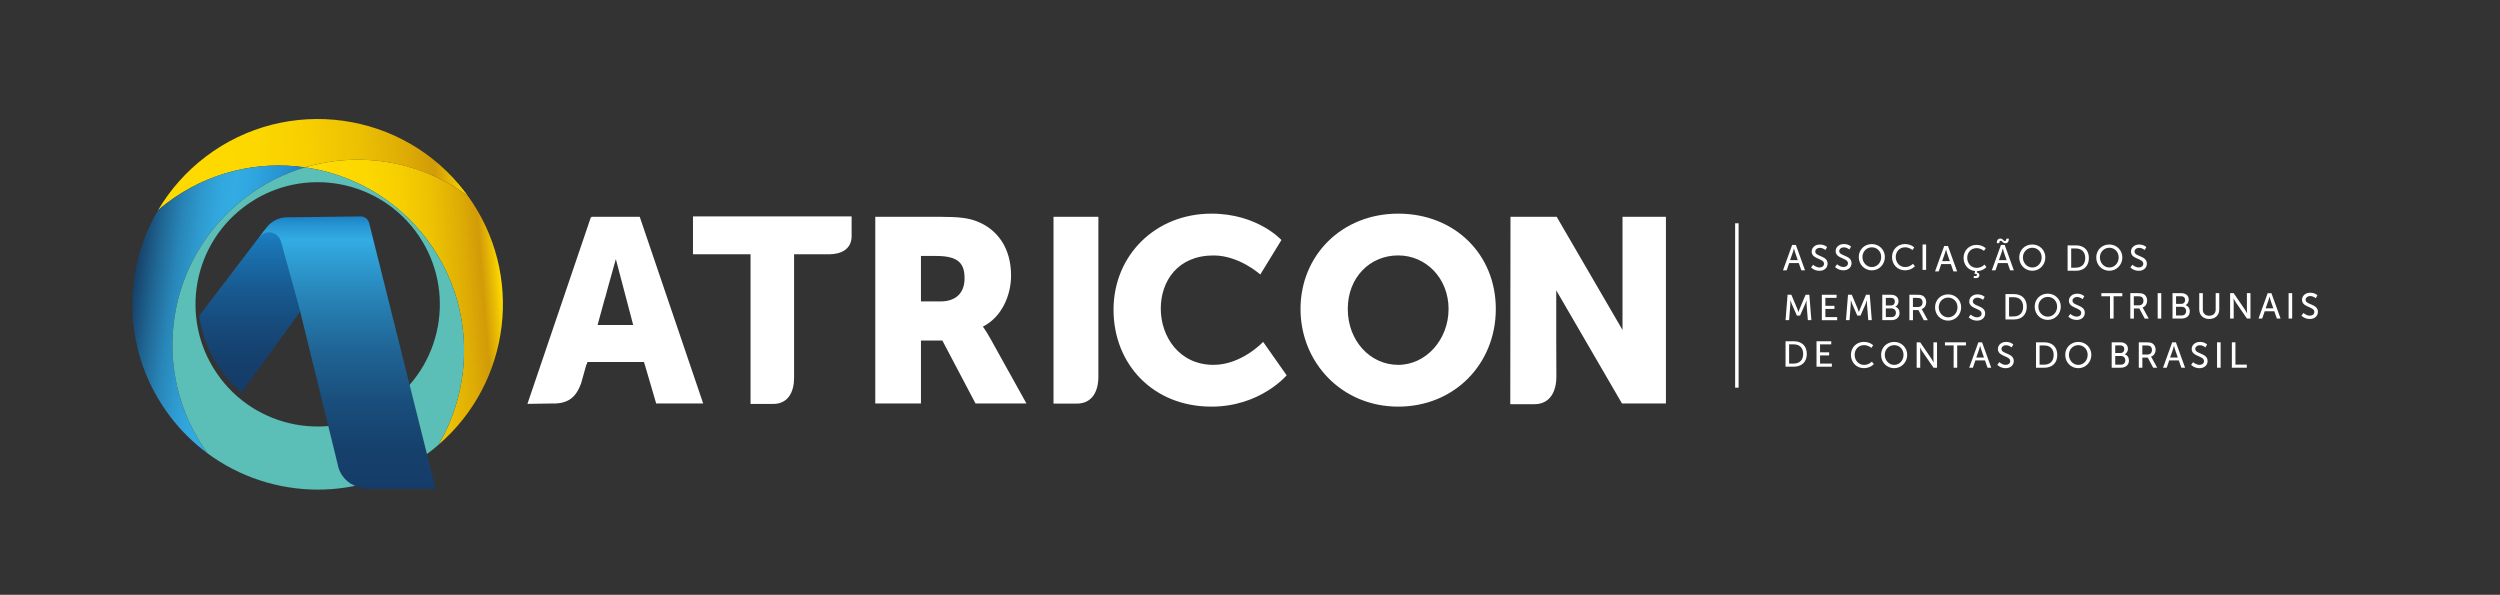 <?xml version="1.0" encoding="UTF-8"?>
<svg id="Camada_1" data-name="Camada 1" xmlns="http://www.w3.org/2000/svg" xmlns:xlink="http://www.w3.org/1999/xlink" viewBox="0 0 734.4 174.72">
  <rect x="0" y="0" width="734.4" height="174.72" fill="#333333" stroke="none"/>
  <defs>
    <style>
      .cls-1 {
        fill: url(#linear-gradient);
      }

      .cls-1, .cls-2, .cls-3, .cls-4, .cls-5, .cls-6, .cls-7 {
        stroke-width: 0px;
      }

      .cls-2 {
        fill: url(#linear-gradient-6);
      }

      .cls-3 {
        fill: url(#linear-gradient-5);
      }

      .cls-4 {
        fill: url(#linear-gradient-2);
      }

      .cls-5 {
        fill: url(#linear-gradient-3);
      }

      .cls-6 {
        fill: #fff;
      }

      .cls-7 {
        fill: url(#linear-gradient-4);
      }
    </style>
    <linearGradient id="linear-gradient" x1="-2034.87" y1="2985.13" x2="-1943.76" y2="2985.13" gradientTransform="translate(1844.83 -3081.08) rotate(-4.41)" gradientUnits="userSpaceOnUse">
      <stop offset="0" stop-color="#ffdb00"/>
      <stop offset=".31" stop-color="#fdd800"/>
      <stop offset=".5" stop-color="#f7cf01"/>
      <stop offset=".66" stop-color="#ecc103"/>
      <stop offset=".81" stop-color="#deac05"/>
      <stop offset=".9" stop-color="#d29b08"/>
      <stop offset=".96" stop-color="#ebbf03"/>
      <stop offset="1" stop-color="#ffdb00"/>
    </linearGradient>
    <linearGradient id="linear-gradient-2" x1="-1990.86" y1="3027.64" x2="-1935.8" y2="3027.64" xlink:href="#linear-gradient"/>
    <linearGradient id="linear-gradient-3" x1="-56.89" y1="5816.23" x2="-11.67" y2="5816.23" gradientTransform="translate(890.26 -5667.65) rotate(7.86)" gradientUnits="userSpaceOnUse">
      <stop offset="0" stop-color="#163e66"/>
      <stop offset=".01" stop-color="#16416a"/>
      <stop offset=".14" stop-color="#206795"/>
      <stop offset=".26" stop-color="#2885b7"/>
      <stop offset=".38" stop-color="#2e9acf"/>
      <stop offset=".48" stop-color="#31a7dd"/>
      <stop offset=".57" stop-color="#33ace3"/>
      <stop offset=".69" stop-color="#2fa5de"/>
      <stop offset=".86" stop-color="#2694d2"/>
      <stop offset="1" stop-color="#1c80c4"/>
    </linearGradient>
    <linearGradient id="linear-gradient-4" x1="-1589.57" y1="3114.58" x2="-1503.9" y2="3114.58" gradientTransform="translate(1640.22 -3018.09)" gradientUnits="userSpaceOnUse">
      <stop offset=".44" stop-color="#5bbeb7"/>
      <stop offset="1" stop-color="#5bbeb7"/>
    </linearGradient>
    <linearGradient id="linear-gradient-5" x1="-493.93" y1="-1292.15" x2="-541.56" y2="-1292.15" gradientTransform="translate(-1210.36 609.21) rotate(90)" gradientUnits="userSpaceOnUse">
      <stop offset="0" stop-color="#153c68"/>
      <stop offset=".19" stop-color="#153f6c"/>
      <stop offset=".41" stop-color="#164a7b"/>
      <stop offset=".65" stop-color="#185b92"/>
      <stop offset=".9" stop-color="#1a74b3"/>
      <stop offset="1" stop-color="#1c80c4"/>
    </linearGradient>
    <linearGradient id="linear-gradient-6" x1="-1538.17" y1="3161.67" x2="-1538.17" y2="3081.65" gradientTransform="translate(1640.22 -3018.09)" gradientUnits="userSpaceOnUse">
      <stop offset="0" stop-color="#153c68"/>
      <stop offset=".14" stop-color="#16406c"/>
      <stop offset=".31" stop-color="#194d7b"/>
      <stop offset=".5" stop-color="#1f6393"/>
      <stop offset=".69" stop-color="#2781b4"/>
      <stop offset=".89" stop-color="#31a7de"/>
      <stop offset=".91" stop-color="#33ace3"/>
      <stop offset=".93" stop-color="#2fa5de"/>
      <stop offset=".97" stop-color="#2694d2"/>
      <stop offset="1" stop-color="#1c80c4"/>
    </linearGradient>
  </defs>
  <g>
    <path class="cls-6" d="M356.49,107.18c-10.13,0-15.5-8.36-15.5-16.49s4.99-15.65,15.5-15.65c7.59,0,13.73,5.6,13.73,5.6l6.21-10.13s-6.98-7.75-20.56-7.75c-16.49,0-28.76,12.27-28.76,28.23s11.58,28.46,28.76,28.46c14.35,0,22.1-9.2,22.1-9.2l-6.91-9.82s-6.28,6.75-14.57,6.75ZM173.81,63.69l-.06.16-.17-.06-18.64,54.85,7.07-.11c5.05.17,7.22-1.96,8.68-5.86l1.51-5.38.08-.27h.09l.18-.67h16.62l.2.67h.02l3.37,11.51h13.81l-18.64-54.84h-14.11ZM175.54,95.48l2.22-8.1.03.02.58-2.19,2.52-9.02h.04l5.08,19.29h-10.49ZM410.73,62.76c-16.57,0-28.69,12.27-28.69,28s12.12,28.69,28.69,28.69,28.68-12.58,28.68-28.69-12.12-28-28.68-28ZM410.73,107.18c-8.21,0-14.81-7.06-14.81-16.42s6.6-15.73,14.81-15.73,14.8,6.75,14.8,15.73-6.59,16.42-14.8,16.42ZM203.57,74.7h16.91v43.96h6.66c4.44,0,6.13-3.62,6.13-7.66v-36.3h10.23c3.53,0,6.67-1.46,6.67-5.33v-5.8h-46.6v11.13ZM309.48,118.56h6.87c4.57,0,6.31-3.73,6.31-7.9v-46.97h-13.18v54.87ZM288.8,96.06v-.15c5.45-2.76,8.21-9.13,8.21-14.96,0-7.98-3.91-13.58-10.12-15.96-2.38-.92-5.07-1.3-10.67-1.3h-19.1v54.84h13.42v-18.49h6.29l9.74,18.49h14.96l-10.66-19.18c-1.3-2.3-2.07-3.3-2.07-3.3ZM276.37,88.54h-5.83v-13.35h4.53c6.75,0,8.28,2.45,8.28,6.6,0,4.37-2.69,6.75-6.98,6.75ZM476.63,63.69v33.24l-19.36-33.28-.05.03h-13.5l-.06,55.06h7.05c4.71,0,6.49-3.84,6.49-8.12l-.04-10.36v-14.97l19.31,33.23h12.91v-54.84h-12.76Z"/>
    <g>
      <path class="cls-6" d="M528.4,77.27h-2.81l-.74,2.15h-1.08l2.69-7.46h1.1l2.69,7.46h-1.09l-.75-2.15ZM526.99,72.98s-.17.68-.3,1.06l-.84,2.37h2.26l-.82-2.37c-.13-.38-.29-1.06-.29-1.06h-.02Z"/>
      <path class="cls-6" d="M532.63,77.77s.79.8,1.9.8c.7,0,1.29-.39,1.29-1.1,0-1.62-3.62-1.27-3.62-3.56,0-1.16,1-2.08,2.41-2.08s2.11.75,2.11.75l-.48.87s-.69-.64-1.64-.64c-.79,0-1.35.5-1.35,1.09,0,1.54,3.62,1.13,3.62,3.55,0,1.15-.89,2.1-2.37,2.1-1.59,0-2.47-.98-2.47-.98l.59-.79Z"/>
      <path class="cls-6" d="M539.67,77.63s.79.8,1.9.8c.7,0,1.29-.39,1.29-1.1,0-1.62-3.62-1.27-3.62-3.56,0-1.16,1-2.08,2.41-2.08s2.11.75,2.11.75l-.48.87s-.69-.64-1.64-.64c-.79,0-1.35.5-1.35,1.09,0,1.54,3.62,1.13,3.62,3.55,0,1.15-.89,2.1-2.37,2.1-1.59,0-2.47-.98-2.47-.98l.59-.79Z"/>
      <path class="cls-6" d="M549.87,71.7c2.16,0,3.83,1.66,3.83,3.81s-1.67,3.91-3.83,3.91-3.84-1.71-3.84-3.91,1.68-3.81,3.84-3.81ZM549.87,78.45c1.52,0,2.75-1.27,2.75-2.95s-1.23-2.85-2.75-2.85-2.76,1.23-2.76,2.85,1.24,2.95,2.76,2.95Z"/>
      <path class="cls-6" d="M559.61,71.7c1.8,0,2.72.98,2.72.98l-.52.78s-.87-.81-2.16-.81c-1.67,0-2.76,1.27-2.76,2.85s1.11,2.95,2.77,2.95c1.41,0,2.3-.97,2.3-.97l.56.75s-1.03,1.18-2.9,1.18c-2.24,0-3.82-1.71-3.82-3.9s1.63-3.82,3.8-3.82Z"/>
      <path class="cls-6" d="M564.77,71.82h1.05v7.46h-1.05v-7.46Z"/>
      <path class="cls-6" d="M573.07,77.57h-2.81l-.74,2.15h-1.08l2.69-7.46h1.1l2.69,7.46h-1.09l-.75-2.15ZM571.66,73.28s-.17.68-.3,1.06l-.84,2.37h2.26l-.82-2.37c-.13-.38-.29-1.06-.29-1.06h-.02Z"/>
      <path class="cls-6" d="M580.61,71.94c1.8,0,2.72.98,2.72.98l-.52.78s-.87-.81-2.16-.81c-1.67,0-2.76,1.27-2.76,2.85s1.11,2.95,2.77,2.95c1.41,0,2.31-.97,2.31-.97l.56.75s-.97,1.11-2.74,1.18l-.08.4c.43.05.76.32.76.77,0,.66-.54.89-1.08.89-.34,0-.58-.07-.58-.07v-.61s.21.07.44.07c.26,0,.51-.08.51-.33,0-.22-.23-.33-.56-.33-.1,0-.19.01-.19.01l.21-.82c-2.02-.19-3.4-1.83-3.4-3.88,0-2.17,1.63-3.82,3.8-3.82Z"/>
      <path class="cls-6" d="M589.74,77.27h-2.81l-.74,2.15h-1.08l2.69-7.46h1.1l2.69,7.46h-1.09l-.75-2.15ZM587.65,70.08c.71,0,.88.72,1.33.72.32,0,.41-.38.41-.69h.74c0,.88-.36,1.34-1.08,1.34s-.88-.72-1.33-.72c-.32,0-.41.37-.41.69h-.74c0-.89.36-1.34,1.08-1.34ZM588.33,72.98s-.17.68-.3,1.06l-.83,2.37h2.26l-.82-2.37c-.13-.38-.29-1.06-.29-1.06h-.02Z"/>
      <path class="cls-6" d="M597.01,71.82c2.16,0,3.83,1.66,3.83,3.81s-1.67,3.91-3.83,3.91-3.84-1.71-3.84-3.91,1.68-3.81,3.84-3.81ZM597.01,78.58c1.52,0,2.75-1.27,2.75-2.95s-1.23-2.85-2.75-2.85-2.76,1.23-2.76,2.85,1.24,2.95,2.76,2.95Z"/>
      <path class="cls-6" d="M607.38,72.08h2.47c2.28,0,3.78,1.36,3.78,3.72s-1.5,3.74-3.78,3.74h-2.47v-7.46ZM609.78,78.63c1.68,0,2.78-.99,2.78-2.83s-1.11-2.81-2.78-2.81h-1.35v5.65h1.35Z"/>
      <path class="cls-6" d="M619.63,71.82c2.16,0,3.83,1.66,3.83,3.81s-1.67,3.91-3.83,3.91-3.84-1.71-3.84-3.91,1.68-3.81,3.84-3.81ZM619.63,78.58c1.52,0,2.75-1.27,2.75-2.95s-1.23-2.85-2.75-2.85-2.76,1.23-2.76,2.85,1.24,2.95,2.76,2.95Z"/>
      <path class="cls-6" d="M626.42,77.77s.79.8,1.9.8c.7,0,1.29-.39,1.29-1.1,0-1.62-3.62-1.27-3.62-3.56,0-1.16,1-2.08,2.41-2.08s2.11.75,2.11.75l-.48.87s-.69-.64-1.64-.64c-.79,0-1.35.5-1.35,1.09,0,1.54,3.62,1.13,3.62,3.55,0,1.15-.89,2.1-2.37,2.1-1.59,0-2.47-.98-2.47-.98l.59-.79Z"/>
      <g>
        <path class="cls-6" d="M525.13,86.59h1.1l1.71,4.04c.17.41.37,1,.37,1h.02s.2-.59.37-1l1.71-4.04h1.1l.6,7.46h-1.04l-.37-4.7c-.03-.45-.01-1.1-.01-1.1h-.02s-.22.69-.4,1.1l-1.49,3.36h-.93l-1.48-3.36c-.17-.4-.4-1.12-.4-1.12h-.02s.01.67-.02,1.12l-.36,4.7h-1.05l.6-7.46Z"/>
        <path class="cls-6" d="M535.18,86.59h4.33v.91h-3.29v2.34h2.67v.91h-2.67v2.4h3.47v.91h-4.51v-7.46Z"/>
        <path class="cls-6" d="M542.88,86.59h1.1l1.71,4.04c.17.41.37,1,.37,1h.02s.2-.59.37-1l1.71-4.04h1.1l.6,7.46h-1.04l-.37-4.7c-.03-.45-.01-1.1-.01-1.1h-.02s-.22.69-.4,1.1l-1.49,3.36h-.93l-1.48-3.36c-.17-.4-.4-1.12-.4-1.12h-.02s.01.67-.02,1.12l-.36,4.7h-1.05l.6-7.46Z"/>
        <path class="cls-6" d="M552.93,86.59h2.61c1.26,0,2.17.7,2.17,1.9,0,.73-.36,1.31-.93,1.61v.02c.78.23,1.23.97,1.23,1.81,0,1.41-1.09,2.12-2.4,2.12h-2.67v-7.46ZM555.54,89.73c.68,0,1.1-.48,1.1-1.13s-.4-1.1-1.12-1.1h-1.54v2.23h1.56ZM555.66,93.15c.8,0,1.28-.51,1.28-1.27s-.51-1.28-1.29-1.28h-1.67v2.55h1.68Z"/>
        <path class="cls-6" d="M560.9,86.59h2.28c.78,0,1.11.06,1.4.17.76.29,1.26,1.04,1.26,2.02s-.53,1.76-1.34,2.02v.02s.08.1.22.34l1.59,2.9h-1.18l-1.58-2.97h-1.6v2.97h-1.05v-7.46ZM563.45,90.18c.81,0,1.32-.52,1.32-1.35,0-.55-.21-.94-.59-1.15-.2-.11-.44-.17-1.03-.17h-1.21v2.67h1.5Z"/>
        <path class="cls-6" d="M572.28,86.47c2.16,0,3.83,1.66,3.83,3.81s-1.67,3.91-3.83,3.91-3.84-1.71-3.84-3.91,1.68-3.81,3.84-3.81ZM572.28,93.22c1.52,0,2.75-1.27,2.75-2.95s-1.23-2.85-2.75-2.85-2.76,1.23-2.76,2.85,1.24,2.95,2.76,2.95Z"/>
        <path class="cls-6" d="M578.92,92.41s.79.8,1.9.8c.7,0,1.29-.39,1.29-1.1,0-1.62-3.62-1.27-3.62-3.56,0-1.16,1-2.08,2.41-2.08s2.11.75,2.11.75l-.48.87s-.69-.64-1.64-.64c-.79,0-1.35.5-1.35,1.09,0,1.54,3.62,1.13,3.62,3.55,0,1.15-.89,2.1-2.37,2.1-1.59,0-2.47-.98-2.47-.98l.59-.79Z"/>
      </g>
      <g>
        <path class="cls-6" d="M589.13,86.39h2.47c2.28,0,3.78,1.36,3.78,3.72s-1.5,3.74-3.78,3.74h-2.47v-7.46ZM591.53,92.95c1.68,0,2.78-.99,2.78-2.83s-1.11-2.81-2.78-2.81h-1.35v5.65h1.35Z"/>
        <path class="cls-6" d="M601.55,86.26c2.16,0,3.83,1.66,3.83,3.81s-1.67,3.91-3.83,3.91-3.84-1.71-3.84-3.91,1.68-3.81,3.84-3.81ZM601.55,93.02c1.52,0,2.75-1.27,2.75-2.95s-1.23-2.85-2.75-2.85-2.76,1.23-2.76,2.85,1.24,2.95,2.76,2.95Z"/>
        <path class="cls-6" d="M608.19,92.21s.79.8,1.9.8c.7,0,1.29-.39,1.29-1.1,0-1.62-3.62-1.27-3.62-3.56,0-1.16,1-2.08,2.41-2.08s2.11.75,2.11.75l-.48.87s-.69-.64-1.64-.64c-.79,0-1.35.5-1.35,1.09,0,1.54,3.62,1.13,3.62,3.55,0,1.15-.89,2.1-2.37,2.1-1.59,0-2.47-.98-2.47-.98l.59-.79Z"/>
      </g>
      <g>
        <path class="cls-6" d="M619.85,87.03h-2.56v-.91h6.16v.91h-2.56v6.55h-1.05v-6.55Z"/>
        <path class="cls-6" d="M625.8,86.12h2.28c.78,0,1.11.06,1.4.17.76.28,1.26,1.04,1.26,2.02s-.53,1.76-1.34,2.02v.02s.08.09.22.34l1.59,2.9h-1.18l-1.58-2.97h-1.6v2.97h-1.05v-7.46ZM628.34,89.7c.81,0,1.32-.52,1.32-1.35,0-.55-.21-.94-.59-1.15-.2-.11-.44-.17-1.03-.17h-1.21v2.67h1.5Z"/>
        <path class="cls-6" d="M633.84,86.12h1.05v7.46h-1.05v-7.46Z"/>
        <path class="cls-6" d="M638.19,86.12h2.61c1.26,0,2.17.7,2.17,1.9,0,.73-.36,1.31-.93,1.61v.02c.78.23,1.23.97,1.23,1.81,0,1.41-1.09,2.12-2.4,2.12h-2.67v-7.46ZM640.8,89.26c.68,0,1.1-.48,1.1-1.13s-.4-1.1-1.12-1.1h-1.54v2.23h1.56ZM640.91,92.67c.8,0,1.28-.51,1.28-1.27s-.51-1.28-1.29-1.28h-1.67v2.55h1.68Z"/>
        <path class="cls-6" d="M646.05,86.12h1.05v4.82c0,1.14.74,1.81,1.88,1.81s1.9-.67,1.9-1.83v-4.8h1.05v4.82c0,1.66-1.19,2.77-2.94,2.77s-2.94-1.11-2.94-2.77v-4.82Z"/>
        <path class="cls-6" d="M655.12,86.12h1.04l3.32,4.85c.27.4.62,1.08.62,1.08h.02s-.07-.67-.07-1.08v-4.85h1.05v7.46h-1.03l-3.33-4.84c-.27-.41-.62-1.09-.62-1.09h-.02s.07.67.07,1.09v4.84h-1.05v-7.46Z"/>
        <path class="cls-6" d="M668.09,91.43h-2.81l-.74,2.15h-1.08l2.69-7.46h1.1l2.69,7.46h-1.09l-.75-2.15ZM666.69,87.14s-.17.68-.3,1.06l-.84,2.37h2.26l-.82-2.37c-.13-.38-.29-1.06-.29-1.06h-.02Z"/>
        <path class="cls-6" d="M672.3,86.12h1.05v7.46h-1.05v-7.46Z"/>
        <path class="cls-6" d="M676.67,91.93s.79.8,1.9.8c.7,0,1.29-.39,1.29-1.1,0-1.62-3.62-1.27-3.62-3.56,0-1.16,1-2.08,2.41-2.08s2.11.75,2.11.75l-.48.87s-.69-.64-1.64-.64c-.79,0-1.35.5-1.35,1.09,0,1.54,3.62,1.13,3.62,3.55,0,1.15-.89,2.1-2.37,2.1-1.59,0-2.47-.98-2.47-.98l.59-.79Z"/>
      </g>
      <g>
        <path class="cls-6" d="M524.52,100.25h2.47c2.28,0,3.78,1.36,3.78,3.72s-1.5,3.74-3.78,3.74h-2.47v-7.46ZM526.92,106.8c1.68,0,2.78-.99,2.78-2.83s-1.11-2.81-2.78-2.81h-1.35v5.65h1.35Z"/>
        <path class="cls-6" d="M533.62,100.25h4.33v.91h-3.29v2.34h2.67v.91h-2.67v2.4h3.47v.91h-4.51v-7.46Z"/>
      </g>
      <g>
        <path class="cls-6" d="M547.54,100.44c1.8,0,2.72.98,2.72.98l-.52.78s-.87-.81-2.16-.81c-1.67,0-2.76,1.27-2.76,2.85s1.11,2.95,2.77,2.95c1.41,0,2.3-.97,2.3-.97l.56.75s-1.03,1.18-2.9,1.18c-2.24,0-3.82-1.71-3.82-3.9s1.63-3.82,3.8-3.82Z"/>
        <path class="cls-6" d="M556.43,100.44c2.16,0,3.83,1.66,3.83,3.81s-1.67,3.91-3.83,3.91-3.84-1.71-3.84-3.91,1.68-3.81,3.84-3.81ZM556.43,107.19c1.52,0,2.75-1.27,2.75-2.95s-1.23-2.85-2.75-2.85-2.76,1.23-2.76,2.85,1.24,2.95,2.76,2.95Z"/>
        <path class="cls-6" d="M563.04,100.56h1.04l3.32,4.85c.27.4.62,1.08.62,1.08h.02s-.07-.67-.07-1.08v-4.85h1.05v7.46h-1.03l-3.33-4.84c-.28-.41-.62-1.09-.62-1.09h-.02s.07.67.07,1.09v4.84h-1.05v-7.46Z"/>
        <path class="cls-6" d="M573.91,101.47h-2.56v-.91h6.16v.91h-2.56v6.55h-1.05v-6.55Z"/>
        <path class="cls-6" d="M583.1,105.88h-2.81l-.74,2.15h-1.08l2.69-7.46h1.1l2.69,7.46h-1.09l-.75-2.15ZM581.69,101.59s-.17.68-.3,1.06l-.84,2.37h2.26l-.82-2.37c-.13-.38-.29-1.06-.29-1.06h-.02Z"/>
        <path class="cls-6" d="M587.33,106.38s.79.8,1.9.8c.7,0,1.29-.39,1.29-1.1,0-1.62-3.62-1.27-3.62-3.56,0-1.16,1-2.08,2.41-2.08s2.11.75,2.11.75l-.48.87s-.69-.64-1.64-.64c-.79,0-1.35.5-1.35,1.09,0,1.54,3.62,1.13,3.62,3.55,0,1.15-.89,2.1-2.37,2.1-1.59,0-2.47-.98-2.47-.98l.59-.79Z"/>
      </g>
      <g>
        <path class="cls-6" d="M598.1,100.56h2.47c2.28,0,3.78,1.36,3.78,3.72s-1.5,3.74-3.78,3.74h-2.47v-7.46ZM600.5,107.12c1.68,0,2.78-.99,2.78-2.83s-1.11-2.81-2.78-2.81h-1.35v5.65h1.35Z"/>
        <path class="cls-6" d="M610.52,100.44c2.16,0,3.83,1.66,3.83,3.81s-1.67,3.91-3.83,3.91-3.84-1.71-3.84-3.91,1.68-3.81,3.84-3.81ZM610.52,107.19c1.52,0,2.75-1.27,2.75-2.95s-1.23-2.85-2.75-2.85-2.76,1.23-2.76,2.85,1.24,2.95,2.76,2.95Z"/>
      </g>
      <g>
        <path class="cls-6" d="M620.32,100.56h2.61c1.26,0,2.17.7,2.17,1.9,0,.73-.36,1.31-.93,1.61v.02c.78.23,1.23.97,1.23,1.81,0,1.41-1.09,2.12-2.4,2.12h-2.67v-7.46ZM622.93,103.7c.68,0,1.1-.48,1.1-1.13s-.4-1.1-1.12-1.1h-1.54v2.23h1.56ZM623.05,107.12c.8,0,1.28-.51,1.28-1.27s-.51-1.28-1.29-1.28h-1.67v2.55h1.68Z"/>
        <path class="cls-6" d="M628.29,100.56h2.28c.78,0,1.11.06,1.4.17.76.28,1.26,1.04,1.26,2.02s-.53,1.76-1.34,2.02v.02s.08.09.22.34l1.59,2.9h-1.18l-1.58-2.97h-1.6v2.97h-1.05v-7.46ZM630.84,104.15c.81,0,1.32-.52,1.32-1.35,0-.55-.21-.94-.59-1.15-.2-.11-.44-.17-1.03-.17h-1.21v2.67h1.5Z"/>
        <path class="cls-6" d="M640.04,105.88h-2.81l-.74,2.15h-1.08l2.69-7.46h1.1l2.69,7.46h-1.09l-.75-2.15ZM638.63,101.59s-.17.68-.3,1.06l-.84,2.37h2.26l-.82-2.37c-.13-.38-.29-1.06-.29-1.06h-.02Z"/>
        <path class="cls-6" d="M644.26,106.38s.79.8,1.9.8c.7,0,1.29-.39,1.29-1.1,0-1.62-3.62-1.27-3.62-3.56,0-1.16,1-2.08,2.41-2.08s2.11.75,2.11.75l-.48.87s-.69-.64-1.64-.64c-.79,0-1.35.5-1.35,1.09,0,1.54,3.62,1.13,3.62,3.55,0,1.15-.89,2.1-2.37,2.1-1.59,0-2.47-.98-2.47-.98l.59-.79Z"/>
        <path class="cls-6" d="M651.28,100.56h1.05v7.46h-1.05v-7.46Z"/>
        <path class="cls-6" d="M655.63,100.56h1.05v6.55h3.34v.91h-4.39v-7.46Z"/>
      </g>
      <rect class="cls-6" x="509.71" y="65.59" width="1.02" height="48.29"/>
    </g>
  </g>
  <g>
    <g>
      <path class="cls-1" d="M60.45,46.01c-5.84,4.43-10.53,9.81-14.04,15.76.85-.72,1.71-1.44,2.61-2.12,12.05-9.13,26.68-12.47,40.55-10.49,16.29-4.84,34.12-1.77,47.89,8.43-.25-.35-.49-.71-.76-1.06-18.15-23.96-52.29-28.68-76.26-10.52Z"/>
      <path class="cls-4" d="M89.58,49.16c13.71,1.95,26.68,9.1,35.7,21.01,13.73,18.12,14.37,42.05,3.52,60.49,21.33-18.31,25.24-50.09,8.67-73.07-13.76-10.2-31.6-13.27-47.89-8.43Z"/>
      <path class="cls-5" d="M49.92,122.27c3.21,4.24,6.93,7.87,11.01,10.88-17.24-23.9-12.34-57.31,11.28-75.2,5.37-4.07,11.26-6.98,17.36-8.79-13.88-1.98-28.5,1.36-40.55,10.49-.9.68-1.77,1.4-2.61,2.12-10.85,18.45-10.21,42.38,3.51,60.49Z"/>
      <path class="cls-7" d="M125.28,70.17c-9.02-11.91-22-19.06-35.7-21.01-6.11,1.81-11.99,4.72-17.36,8.79-23.62,17.89-28.52,51.3-11.28,75.2,18.92,14.02,45.53,14.58,65.25-.36.9-.68,1.77-1.39,2.61-2.12,10.86-18.44,10.21-42.37-3.52-60.49ZM64.71,111.07c-11.97-15.8-8.86-38.31,6.94-50.27,15.8-11.97,38.31-8.86,50.28,6.94,11.97,15.8,8.86,38.31-6.94,50.27-15.8,11.97-38.31,8.87-50.28-6.93Z"/>
    </g>
    <path class="cls-3" d="M77.66,67.65l-19.16,25.12c1.04,7.46,4.43,14.65,10.16,20.38.75.75,1.54,1.45,2.34,2.13l34.09-47.11-27.43-.51Z"/>
    <path class="cls-2" d="M99.28,136.78s1.14,6.85,9.72,6.81c4.74-.02,18.97,0,18.97,0l-19.54-78.1c-.14-.54-.46-1.04-.94-1.4-.48-.36-1.03-.52-1.56-.52l-21.61.27h-.15c-2.18.05-4.34,1.05-5.78,2.89-.03.03-.05.05-.07.08l-.93,1.23-1.24,1.65h0c1.2-1.59,3.45-1.91,5.05-.72,0,0,0,0,0,0h0c.67.51,1.11,1.21,1.33,1.96l5.33,19.29,11.43,46.56Z"/>
  </g>
</svg>